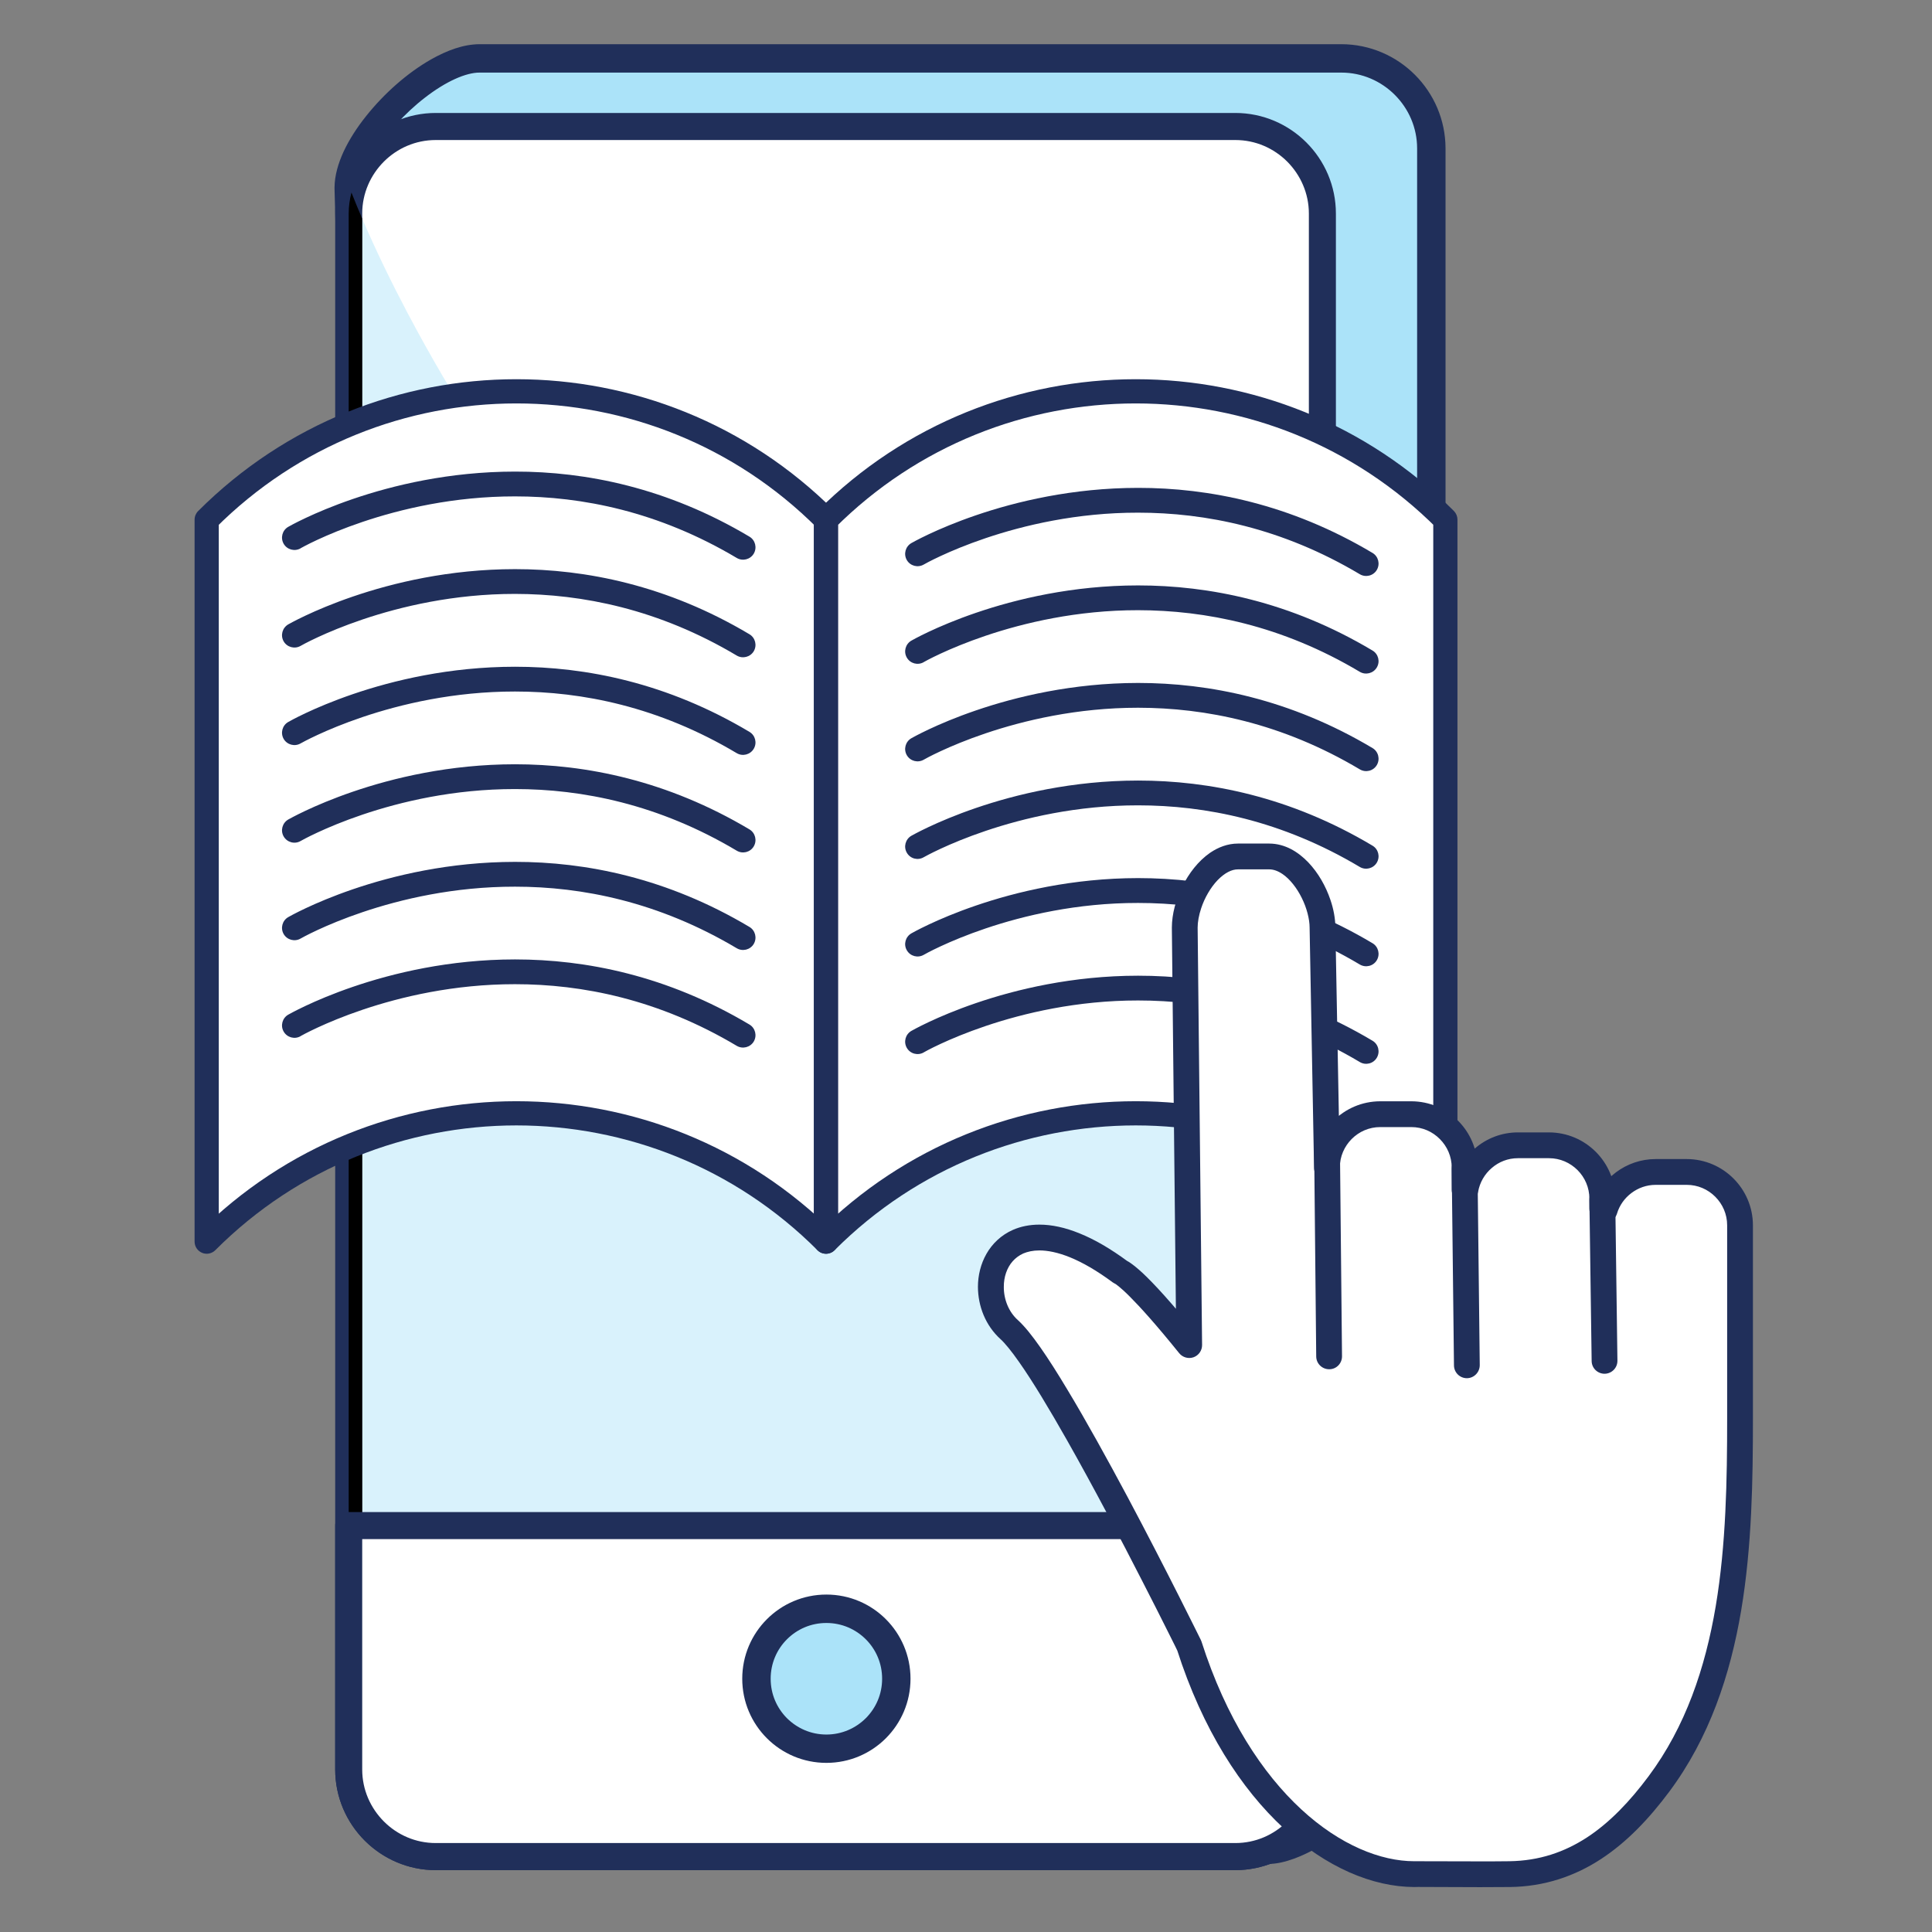 <svg xmlns="http://www.w3.org/2000/svg" xmlns:xlink="http://www.w3.org/1999/xlink" width="500" zoomAndPan="magnify" viewBox="0 0 375 375" height="500" preserveAspectRatio="xMidYMid meet" version="1.0"><rect x="0" y="0" width="375" height="375" fill="#808080" stroke="none"/><defs><clipPath id="id1"><path d="M 64 8.547 L 281 8.547 L 281 362 L 64 362 Z M 64 8.547 " clip-rule="nonzero"/></clipPath><clipPath id="id2"><path d="M 37.5 73 L 163 73 L 163 244 L 37.5 244 Z M 37.5 73 " clip-rule="nonzero"/></clipPath><clipPath id="id3"><path d="M 189 163 L 340.5 163 L 340.5 366.297 L 189 366.297 Z M 189 163 " clip-rule="nonzero"/></clipPath></defs><path fill="rgb(67.059%, 89.02%, 97.649%)" d="M 246.098 359.047 L 93.094 347.141 C 83.477 347.141 75.621 339.27 75.621 329.66 L 67.68 36.449 C 67.68 26.836 83.477 11.332 93.094 11.332 L 260.34 11.332 C 269.961 11.332 277.828 19.203 277.828 28.816 L 277.828 329.66 C 277.828 339.266 255.715 359.047 246.098 359.047 " fill-opacity="1" fill-rule="nonzero"/><g clip-path="url(#id1)"><path fill="rgb(12.549%, 18.43%, 35.289%)" d="M 246.098 359.047 L 246.324 356.293 L 93.305 344.402 L 93.094 344.387 C 89.047 344.387 85.379 342.738 82.699 340.059 C 80.02 337.379 78.371 333.711 78.371 329.66 L 78.371 329.59 L 70.43 36.379 L 67.68 36.449 L 70.43 36.449 C 70.418 34.801 71.191 32.402 72.688 29.848 C 74.887 26.035 78.598 21.934 82.516 18.926 C 84.461 17.418 86.465 16.172 88.312 15.336 C 90.16 14.492 91.836 14.078 93.094 14.09 L 260.344 14.09 C 264.391 14.09 268.055 15.738 270.734 18.414 C 273.414 21.098 275.062 24.77 275.062 28.816 L 275.062 329.66 C 275.078 330.324 274.852 331.367 274.316 332.594 C 273.398 334.766 271.609 337.461 269.297 340.172 C 265.828 344.246 261.215 348.395 256.816 351.441 C 254.617 352.98 252.457 354.223 250.57 355.066 C 248.695 355.898 247.059 356.293 246.098 356.293 L 246.098 359.047 L 246.324 356.293 L 246.098 359.047 L 246.098 361.797 C 247.777 361.797 249.457 361.387 251.176 360.766 C 254.195 359.652 257.41 357.789 260.637 355.492 C 265.477 352.047 270.297 347.605 274.035 343.105 C 275.895 340.848 277.477 338.578 278.633 336.348 C 279.789 334.117 280.562 331.934 280.578 329.66 L 280.578 28.816 C 280.562 17.664 271.496 8.59 260.344 8.578 L 93.094 8.578 C 89.949 8.594 86.805 9.77 83.699 11.512 C 79.074 14.137 74.535 18.16 71.039 22.562 C 69.273 24.773 67.793 27.078 66.707 29.395 C 65.637 31.723 64.945 34.078 64.93 36.449 L 64.93 36.535 L 72.855 329.73 L 75.621 329.66 L 72.855 329.66 C 72.871 340.805 81.938 349.891 93.094 349.902 L 93.094 347.141 L 92.883 349.891 L 245.887 361.797 L 246.098 361.797 L 246.098 359.047 " fill-opacity="1" fill-rule="nonzero"/></g><path fill="rgb(100%, 100%, 100%)" d="M 239.781 360.355 L 84.574 360.355 C 75.281 360.355 67.68 352.754 67.68 343.457 L 67.68 41.457 C 67.68 32.16 75.281 24.555 84.574 24.555 L 239.781 24.555 C 249.074 24.555 256.676 32.16 256.676 41.457 L 256.676 343.457 C 256.676 352.754 249.074 360.355 239.781 360.355 " fill-opacity="1" fill-rule="nonzero"/><path fill="rgb(12.549%, 18.43%, 35.289%)" d="M 239.781 360.355 L 239.781 357.734 L 84.574 357.734 C 80.656 357.734 77.102 356.141 74.508 353.543 C 71.91 350.934 70.305 347.379 70.305 343.457 L 70.305 41.457 C 70.305 37.535 71.91 33.98 74.508 31.371 C 77.102 28.777 80.656 27.18 84.574 27.18 L 239.781 27.18 C 243.703 27.18 247.254 28.777 249.852 31.371 C 252.445 33.98 254.051 37.535 254.051 41.457 L 254.051 343.457 C 254.051 347.379 252.445 350.934 249.852 353.543 C 247.254 356.141 243.703 357.734 239.781 357.734 L 239.781 362.996 C 250.539 362.98 259.297 354.223 259.297 343.457 L 259.297 41.457 C 259.297 30.695 250.539 21.934 239.781 21.926 L 84.574 21.926 C 73.828 21.934 65.07 30.695 65.059 41.457 L 65.059 343.457 C 65.07 354.223 73.828 362.98 84.574 362.996 L 239.781 362.996 L 239.781 360.359 " fill-opacity="1" fill-rule="nonzero"/><path fill="rgb(85.1%, 94.899%, 98.819%)" d="M 239.781 360.355 L 239.781 357.734 L 84.574 357.734 C 80.656 357.734 77.102 356.141 74.508 353.543 C 71.91 350.934 70.305 347.379 70.305 343.457 L 70.305 42.445 C 73.039 48.793 76.027 54.93 79.102 60.742 C 96.504 93.738 120.184 123.926 146.215 150.547 C 176.309 181.301 212.988 207.863 251.699 226.539 C 252.473 226.922 253.262 227.289 254.051 227.652 L 254.051 343.457 C 254.051 347.379 252.445 350.934 249.852 353.543 C 247.254 356.141 243.703 357.734 239.781 357.734 L 239.781 360.355 " fill-opacity="1" fill-rule="nonzero"/><path fill="rgb(0%, 0%, 0%)" d="M 239.781 360.355 L 239.781 357.734 C 243.703 357.734 247.254 356.141 249.852 353.543 C 252.445 350.934 254.051 347.379 254.051 343.457 L 254.051 227.652 C 254.926 228.062 255.801 228.473 256.676 228.867 L 256.676 343.457 C 256.676 352.754 249.074 360.359 239.781 360.359 L 84.574 360.359 C 75.281 360.359 67.68 352.754 67.68 343.457 L 67.68 41.457 C 67.68 40.047 67.879 38.68 68.215 37.367 C 68.895 39.074 69.586 40.766 70.305 42.445 L 70.305 343.457 C 70.305 347.379 71.91 350.934 74.508 353.543 C 77.102 356.141 80.656 357.734 84.574 357.734 L 239.781 357.734 L 239.781 360.355 " fill-opacity="1" fill-rule="nonzero"/><path fill="rgb(100%, 100%, 100%)" d="M 67.68 296.113 L 67.68 343.457 C 67.68 352.754 75.281 360.355 84.574 360.355 L 239.781 360.355 C 249.074 360.355 256.676 352.754 256.676 343.457 L 256.676 296.113 L 67.68 296.113 " fill-opacity="1" fill-rule="nonzero"/><path fill="rgb(12.549%, 18.43%, 35.289%)" d="M 67.68 296.113 L 65.059 296.113 L 65.059 343.457 C 65.07 354.223 73.828 362.98 84.574 362.996 L 239.781 362.996 C 250.539 362.98 259.297 354.223 259.297 343.457 L 259.297 296.113 C 259.297 295.422 259.016 294.746 258.535 294.254 C 258.043 293.773 257.367 293.492 256.676 293.492 L 67.68 293.492 C 66.988 293.492 66.312 293.773 65.82 294.254 C 65.34 294.746 65.059 295.422 65.059 296.113 L 67.68 296.113 L 67.68 298.738 L 254.051 298.738 L 254.051 343.457 C 254.051 347.379 252.445 350.934 249.852 353.543 C 247.254 356.141 243.703 357.734 239.781 357.734 L 84.574 357.734 C 80.656 357.734 77.102 356.141 74.508 353.543 C 71.91 350.934 70.305 347.379 70.305 343.457 L 70.305 296.113 L 67.68 296.113 L 67.68 298.738 L 67.68 296.113 " fill-opacity="1" fill-rule="nonzero"/><path fill="rgb(67.059%, 89.02%, 97.649%)" d="M 173.98 325.84 C 173.98 333.344 167.891 339.422 160.402 339.422 C 152.898 339.422 146.82 333.344 146.82 325.84 C 146.82 318.332 152.898 312.266 160.402 312.266 C 167.891 312.266 173.98 318.332 173.98 325.84 " fill-opacity="1" fill-rule="nonzero"/><path fill="rgb(12.549%, 18.43%, 35.289%)" d="M 173.98 325.84 L 171.219 325.84 C 171.219 328.844 170.02 331.523 168.059 333.496 C 166.086 335.457 163.391 336.672 160.402 336.672 C 157.398 336.672 154.719 335.457 152.742 333.496 C 150.785 331.523 149.586 328.844 149.586 325.84 C 149.586 322.848 150.785 320.152 152.742 318.191 C 154.719 316.219 157.398 315.02 160.402 315.02 C 163.391 315.02 166.086 316.219 168.059 318.191 C 170.02 320.152 171.219 322.848 171.219 325.84 L 176.73 325.84 C 176.73 316.824 169.426 309.504 160.402 309.504 C 151.375 309.504 144.07 316.824 144.07 325.84 C 144.07 334.867 151.375 342.172 160.402 342.172 C 169.426 342.172 176.73 334.867 176.73 325.84 L 173.98 325.84 " fill-opacity="1" fill-rule="nonzero"/><path fill="rgb(100%, 100%, 100%)" d="M 160.332 241 C 127.133 207.793 73.32 207.793 40.125 241 L 40.125 100.863 C 73.32 67.652 127.133 67.652 160.332 100.863 L 160.332 241 " fill-opacity="1" fill-rule="nonzero"/><g clip-path="url(#id2)"><path fill="rgb(12.549%, 18.43%, 35.289%)" d="M 160.332 241 L 161.996 239.336 C 144.945 222.281 122.578 213.746 100.227 213.746 C 77.875 213.746 55.512 222.281 38.461 239.336 L 40.125 241 L 42.465 241 L 42.465 100.863 L 40.125 100.863 L 41.789 102.527 C 57.922 86.375 79.074 78.305 100.227 78.305 C 121.383 78.305 142.535 86.375 158.668 102.527 L 160.332 100.863 L 157.977 100.863 L 157.977 241 L 160.332 241 L 161.996 239.336 L 160.332 241 L 162.688 241 L 162.688 100.863 C 162.688 100.242 162.445 99.648 161.996 99.195 C 144.945 82.141 122.578 73.605 100.227 73.605 C 77.875 73.605 55.512 82.141 38.461 99.195 C 38.023 99.633 37.77 100.242 37.77 100.863 L 37.77 241 C 37.77 241.957 38.348 242.805 39.223 243.172 C 40.098 243.539 41.113 243.34 41.789 242.664 C 57.922 226.512 79.074 218.457 100.227 218.441 C 121.383 218.457 142.535 226.512 158.668 242.664 C 159.344 243.34 160.359 243.539 161.234 243.172 C 162.109 242.805 162.688 241.957 162.688 241 L 160.332 241 " fill-opacity="1" fill-rule="nonzero"/></g><path fill="rgb(100%, 100%, 100%)" d="M 280.551 241 C 247.355 207.793 193.527 207.793 160.332 241 L 160.332 100.863 C 193.527 67.652 247.355 67.652 280.551 100.863 L 280.551 241 " fill-opacity="1" fill-rule="nonzero"/><path fill="rgb(12.549%, 18.43%, 35.289%)" d="M 280.551 241 L 282.215 239.336 C 265.164 222.281 242.785 213.746 220.449 213.746 C 198.098 213.746 175.715 222.281 158.668 239.336 L 160.332 241 L 162.688 241 L 162.688 100.863 L 160.332 100.863 L 161.996 102.527 C 178.141 86.375 199.281 78.305 220.449 78.305 C 241.602 78.305 262.738 86.375 278.887 102.527 L 280.551 100.863 L 278.195 100.863 L 278.195 241 L 280.551 241 L 282.215 239.336 L 280.551 241 L 282.891 241 L 282.891 100.863 C 282.891 100.242 282.652 99.648 282.215 99.195 C 265.164 82.141 242.785 73.605 220.449 73.605 C 198.094 73.605 175.715 82.141 158.668 99.195 C 158.23 99.633 157.977 100.242 157.977 100.863 L 157.977 241 C 157.977 241.957 158.555 242.805 159.43 243.172 C 160.316 243.539 161.316 243.34 161.996 242.664 C 178.141 226.512 199.281 218.457 220.449 218.441 C 241.602 218.457 262.738 226.512 278.887 242.664 C 279.547 243.34 280.562 243.539 281.453 243.172 C 282.328 242.805 282.891 241.957 282.891 241 L 280.551 241 " fill-opacity="1" fill-rule="nonzero"/><path fill="rgb(12.549%, 18.43%, 35.289%)" d="M 179.297 109.578 C 179.637 109.367 197.152 99.48 220.898 99.508 C 233.914 99.508 248.777 102.426 263.938 111.457 C 265.082 112.133 266.562 111.766 267.238 110.625 C 267.914 109.48 267.547 108 266.406 107.324 C 250.43 97.801 234.621 94.684 220.898 94.695 C 195.418 94.711 177.098 105.305 176.887 105.418 C 175.746 106.082 175.348 107.547 176.012 108.707 C 176.676 109.848 178.141 110.242 179.297 109.578 " fill-opacity="1" fill-rule="nonzero"/><path fill="rgb(12.549%, 18.43%, 35.289%)" d="M 179.297 128.523 L 179.297 128.512 C 179.637 128.312 197.152 118.426 220.898 118.438 C 233.902 118.453 248.777 121.359 263.938 130.402 C 265.082 131.078 266.562 130.699 267.238 129.555 C 267.914 128.426 267.547 126.945 266.406 126.27 C 250.43 116.73 234.621 113.629 220.898 113.629 C 195.418 113.641 177.098 124.238 176.887 124.352 C 175.746 125.012 175.348 126.492 176.012 127.637 C 176.676 128.793 178.141 129.188 179.297 128.523 " fill-opacity="1" fill-rule="nonzero"/><path fill="rgb(12.549%, 18.43%, 35.289%)" d="M 179.297 147.457 C 179.637 147.246 197.152 137.371 220.898 137.371 C 233.914 137.383 248.777 140.305 263.938 149.332 C 265.082 150.012 266.562 149.645 267.238 148.5 C 267.914 147.359 267.547 145.875 266.406 145.199 C 250.43 135.676 234.621 132.559 220.898 132.559 C 195.418 132.59 177.098 143.184 176.887 143.297 C 175.746 143.957 175.348 145.426 176.012 146.582 C 176.676 147.727 178.141 148.121 179.297 147.457 " fill-opacity="1" fill-rule="nonzero"/><path fill="rgb(12.549%, 18.43%, 35.289%)" d="M 179.297 166.387 C 179.637 166.191 197.152 156.301 220.898 156.316 C 233.902 156.316 248.777 159.234 263.938 168.277 C 265.082 168.957 266.562 168.574 267.238 167.434 C 267.914 166.289 267.547 164.82 266.406 164.145 C 250.43 154.609 234.621 151.504 220.898 151.504 C 195.418 151.52 177.098 162.129 176.887 162.227 C 175.746 162.891 175.348 164.371 176.012 165.512 C 176.676 166.672 178.141 167.066 179.297 166.387 " fill-opacity="1" fill-rule="nonzero"/><path fill="rgb(12.549%, 18.43%, 35.289%)" d="M 179.297 185.332 C 179.637 185.121 197.152 175.234 220.898 175.262 C 233.902 175.262 248.777 178.18 263.938 187.211 C 265.082 187.887 266.562 187.52 267.238 186.379 C 267.914 185.234 267.547 183.754 266.406 183.078 C 250.43 173.555 234.621 170.438 220.898 170.438 C 195.418 170.465 177.098 181.059 176.887 181.172 C 175.746 181.836 175.348 183.301 176.012 184.445 C 176.676 185.602 178.141 185.996 179.297 185.332 " fill-opacity="1" fill-rule="nonzero"/><path fill="rgb(12.549%, 18.43%, 35.289%)" d="M 179.297 204.266 C 179.637 204.055 197.152 194.18 220.898 194.191 C 233.914 194.191 248.777 197.113 263.938 206.141 C 265.082 206.832 266.562 206.453 267.238 205.309 C 267.914 204.168 267.547 202.684 266.406 202.008 C 250.43 192.484 234.621 189.383 220.898 189.383 C 195.418 189.395 177.098 199.992 176.887 200.102 C 175.746 200.766 175.348 202.234 176.012 203.391 C 176.676 204.547 178.141 204.93 179.297 204.277 " fill-opacity="1" fill-rule="nonzero"/><path fill="rgb(12.549%, 18.43%, 35.289%)" d="M 58.344 106.434 L 58.344 106.418 C 58.699 106.207 76.199 96.332 99.961 96.348 C 112.961 96.348 127.824 99.27 143 108.297 C 144.141 108.973 145.621 108.605 146.301 107.465 C 146.977 106.32 146.609 104.84 145.469 104.164 C 129.488 94.641 113.68 91.523 99.961 91.535 C 74.465 91.551 56.16 102.145 55.949 102.258 C 54.793 102.922 54.398 104.387 55.059 105.547 C 55.723 106.703 57.203 107.082 58.344 106.434 " fill-opacity="1" fill-rule="nonzero"/><path fill="rgb(12.549%, 18.43%, 35.289%)" d="M 58.344 125.367 C 58.699 125.152 76.199 115.266 99.961 115.277 C 112.961 115.293 127.824 118.199 143 127.242 C 144.141 127.918 145.621 127.539 146.301 126.41 C 146.977 125.266 146.609 123.785 145.469 123.109 C 129.488 113.586 113.68 110.469 99.961 110.469 C 74.465 110.484 56.16 121.09 55.949 121.191 C 54.793 121.867 54.398 123.332 55.059 124.492 C 55.723 125.633 57.203 126.027 58.344 125.367 " fill-opacity="1" fill-rule="nonzero"/><path fill="rgb(12.549%, 18.43%, 35.289%)" d="M 58.344 144.297 C 58.699 144.098 76.199 134.211 99.961 134.223 C 112.961 134.223 127.824 137.145 143 146.188 C 144.141 146.863 145.621 146.484 146.301 145.34 C 146.977 144.199 146.609 142.73 145.469 142.055 C 129.488 132.516 113.68 129.414 99.961 129.414 C 74.465 129.43 56.16 140.023 55.949 140.137 C 54.793 140.797 54.398 142.266 55.059 143.422 C 55.723 144.566 57.203 144.961 58.344 144.297 " fill-opacity="1" fill-rule="nonzero"/><path fill="rgb(12.549%, 18.43%, 35.289%)" d="M 58.344 163.242 C 58.699 163.031 76.199 153.141 99.961 153.156 C 112.961 153.156 127.824 156.074 143 165.117 C 144.141 165.797 145.621 165.43 146.301 164.285 C 146.977 163.145 146.609 161.664 145.469 160.984 C 129.488 151.465 113.68 148.344 99.961 148.344 C 74.465 148.359 56.16 158.969 55.949 159.066 C 54.793 159.742 54.398 161.211 55.059 162.355 C 55.723 163.512 57.203 163.906 58.344 163.242 " fill-opacity="1" fill-rule="nonzero"/><path fill="rgb(12.549%, 18.43%, 35.289%)" d="M 58.344 182.172 C 58.699 181.961 76.199 172.074 99.961 172.102 C 112.961 172.102 127.824 175.023 143 184.051 C 144.141 184.727 145.621 184.359 146.301 183.219 C 146.977 182.074 146.609 180.594 145.469 179.918 C 129.488 170.395 113.68 167.277 99.961 167.289 C 74.465 167.305 56.16 177.898 55.949 178.012 C 54.793 178.676 54.398 180.141 55.059 181.301 C 55.723 182.441 57.203 182.836 58.344 182.172 " fill-opacity="1" fill-rule="nonzero"/><path fill="rgb(12.549%, 18.43%, 35.289%)" d="M 58.344 201.121 L 58.344 201.105 C 58.699 200.906 76.199 191.02 99.961 191.031 C 112.961 191.031 127.824 193.953 143 202.996 C 144.141 203.672 145.621 203.293 146.301 202.164 C 146.977 201.02 146.609 199.539 145.469 198.863 C 129.488 189.34 113.68 186.223 99.961 186.223 C 74.465 186.238 56.16 196.844 55.949 196.945 C 54.793 197.605 54.398 199.086 55.059 200.23 C 55.723 201.387 57.203 201.781 58.344 201.121 " fill-opacity="1" fill-rule="nonzero"/><path fill="rgb(100%, 100%, 100%)" d="M 327.398 227.473 L 321.359 227.473 C 316.707 227.473 312.758 230.59 311.461 234.82 C 311.305 234.75 311.164 234.68 311.012 234.609 L 311.012 232.664 C 311.012 226.965 306.355 222.309 300.66 222.309 L 294.625 222.309 C 289.52 222.309 285.262 226.047 284.441 230.926 L 284.273 230.926 L 284.273 226.625 C 284.273 220.926 279.621 216.27 273.938 216.27 L 267.902 216.27 C 262.203 216.27 257.551 220.926 257.551 226.625 L 256.691 180.043 C 256.691 174.344 252.035 166.234 246.34 166.234 L 240.305 166.234 C 234.621 166.234 229.965 174.344 229.965 180.043 L 230.828 261.074 C 220.039 247.672 217.457 246.883 217.457 246.883 C 194.176 229.645 187.281 250.34 195.895 258.098 C 204.527 265.871 230.828 319.391 230.828 319.391 C 240.738 350.383 260.566 364.18 275.176 363.758 C 281.113 363.758 287.066 363.828 293.004 363.758 C 305.609 363.617 314.523 356.293 321.98 346.277 C 336.984 326.191 337.734 299.09 337.734 275.293 L 337.734 237.824 C 337.734 232.141 333.078 227.473 327.398 227.473 " fill-opacity="1" fill-rule="nonzero"/><g clip-path="url(#id3)"><path fill="rgb(12.549%, 18.43%, 35.289%)" d="M 327.398 227.473 L 327.398 224.973 L 321.359 224.973 C 318.469 224.973 315.789 225.945 313.648 227.555 C 311.504 229.176 309.883 231.449 309.062 234.086 L 311.461 234.82 L 312.492 232.535 C 312.363 232.48 312.207 232.406 312.012 232.324 L 311.012 234.609 L 313.52 234.609 L 313.52 232.664 C 313.508 225.566 307.754 219.812 300.66 219.797 L 294.625 219.797 C 291.449 219.797 288.531 220.969 286.305 222.887 C 284.062 224.805 282.48 227.473 281.973 230.504 L 284.441 230.926 L 284.441 228.43 L 284.273 228.43 L 284.273 230.926 L 286.781 230.926 L 286.781 226.625 C 286.77 219.527 281.016 213.773 273.938 213.758 L 267.902 213.758 C 260.809 213.773 255.055 219.527 255.055 226.625 L 257.551 226.625 L 260.059 226.566 L 259.199 179.988 L 256.691 180.043 L 259.199 180.043 C 259.184 178.281 258.848 176.461 258.242 174.684 C 257.34 172.016 255.887 169.434 253.926 167.375 C 252.938 166.348 251.824 165.457 250.555 164.793 C 249.301 164.145 247.863 163.734 246.34 163.734 L 240.305 163.734 C 238.273 163.734 236.426 164.469 234.875 165.527 C 232.547 167.148 230.77 169.504 229.488 172.059 C 228.23 174.625 227.469 177.391 227.457 180.043 L 227.457 180.07 L 228.316 261.102 L 230.828 261.074 L 232.773 259.508 C 227.344 252.75 223.945 249.125 221.816 247.121 C 220.742 246.133 219.996 245.543 219.445 245.16 C 218.895 244.781 218.543 244.609 218.191 244.484 L 217.457 246.883 L 218.953 244.879 C 215.555 242.367 212.453 240.574 209.59 239.418 C 206.742 238.25 204.133 237.699 201.75 237.699 C 199.859 237.699 198.125 238.051 196.613 238.715 C 194.332 239.715 192.582 241.41 191.469 243.371 C 190.355 245.332 189.816 247.559 189.816 249.789 C 189.832 253.484 191.258 257.277 194.23 259.957 C 195.035 260.68 196.348 262.273 197.828 264.402 C 200.449 268.125 203.707 273.543 207.094 279.523 C 212.184 288.496 217.555 298.754 221.645 306.75 C 223.703 310.758 225.441 314.188 226.652 316.625 C 227.273 317.84 227.738 318.812 228.078 319.477 C 228.402 320.141 228.57 320.492 228.57 320.492 L 230.828 319.391 L 228.441 320.152 C 233.434 335.77 240.922 347.254 249.172 354.871 C 257.438 362.473 266.434 366.254 274.516 366.27 C 274.754 366.27 275.008 366.27 275.246 366.254 L 275.176 363.758 L 275.176 366.254 C 279.195 366.254 283.23 366.297 287.277 366.297 C 289.195 366.297 291.113 366.281 293.031 366.27 C 299.812 366.199 305.723 364.137 310.797 360.809 C 315.875 357.48 320.148 352.922 323.984 347.789 C 331.797 337.309 335.844 325.105 337.961 312.59 C 340.059 300.078 340.242 287.215 340.242 275.293 L 340.242 237.824 C 340.23 230.742 334.477 224.988 327.398 224.973 L 327.398 229.98 C 329.555 229.98 331.5 230.855 332.926 232.281 C 334.363 233.719 335.238 235.668 335.238 237.824 L 335.238 275.293 C 335.238 287.156 335.039 299.754 333.023 311.758 C 330.992 323.777 327.156 335.164 319.98 344.785 C 316.355 349.648 312.449 353.754 308.051 356.633 C 303.648 359.496 298.797 361.176 292.973 361.262 C 291.07 361.289 289.18 361.289 287.277 361.289 C 283.258 361.289 279.223 361.262 275.176 361.262 L 274.516 361.262 C 268.043 361.273 260.09 358.145 252.57 351.188 C 245.055 344.246 237.977 333.539 233.211 318.629 L 233.07 318.289 C 233.055 318.277 226.484 304.875 218.812 290.473 C 214.961 283.277 210.859 275.828 207.137 269.664 C 205.289 266.574 203.523 263.797 201.93 261.523 C 200.324 259.238 198.93 257.477 197.574 256.234 C 195.781 254.641 194.824 252.188 194.84 249.789 C 194.824 247.871 195.445 246.062 196.559 244.809 C 197.109 244.188 197.785 243.68 198.617 243.297 C 199.465 242.945 200.48 242.707 201.75 242.707 C 203.344 242.707 205.332 243.086 207.699 244.047 C 210.082 245.02 212.848 246.586 215.965 248.898 C 216.188 249.066 216.457 249.195 216.723 249.281 L 217.219 247.645 L 216.441 249.168 C 216.457 249.18 216.555 249.223 216.723 249.281 L 217.219 247.645 L 216.441 249.168 L 216.457 249.141 L 216.441 249.168 L 216.457 249.141 L 216.441 249.168 C 216.484 249.195 217.387 249.746 219.332 251.707 C 221.293 253.668 224.34 257.023 228.879 262.652 C 229.543 263.473 230.672 263.797 231.672 263.441 C 232.676 263.078 233.336 262.117 233.324 261.059 L 232.461 180.016 L 229.965 180.043 L 232.461 180.043 C 232.461 178.957 232.703 177.617 233.152 176.277 C 233.816 174.258 235 172.227 236.34 170.832 C 237.016 170.141 237.723 169.59 238.387 169.25 C 239.062 168.898 239.684 168.742 240.305 168.742 L 246.34 168.742 C 247.156 168.742 248.016 169.027 248.949 169.66 C 250.328 170.594 251.711 172.328 252.672 174.289 C 253.645 176.234 254.195 178.406 254.195 180.043 L 254.195 180.086 L 255.055 226.668 C 255.066 228.035 256.195 229.137 257.578 229.121 C 258.945 229.105 260.059 227.992 260.059 226.625 C 260.059 224.465 260.934 222.52 262.359 221.082 C 263.797 219.641 265.742 218.766 267.902 218.766 L 273.938 218.766 C 276.094 218.766 278.039 219.641 279.465 221.082 C 280.902 222.52 281.777 224.465 281.777 226.625 L 281.777 230.926 C 281.777 231.59 282.043 232.238 282.512 232.703 C 282.977 233.168 283.625 233.438 284.273 233.438 L 284.441 233.438 C 285.668 233.438 286.699 232.551 286.895 231.352 C 287.219 229.504 288.18 227.867 289.562 226.695 C 290.93 225.512 292.691 224.805 294.625 224.805 L 300.66 224.805 C 302.816 224.805 304.762 225.68 306.203 227.117 C 307.625 228.543 308.5 230.504 308.5 232.66 L 308.5 234.609 C 308.5 235.609 309.094 236.512 310.008 236.906 C 310.121 236.949 310.25 237.02 310.418 237.09 C 311.082 237.402 311.828 237.402 312.492 237.105 C 313.152 236.809 313.648 236.246 313.859 235.555 C 314.34 233.945 315.34 232.551 316.664 231.562 C 317.977 230.574 319.598 229.98 321.359 229.98 L 327.398 229.98 L 327.398 227.469 " fill-opacity="1" fill-rule="nonzero"/></g><path fill="rgb(100%, 100%, 100%)" d="M 257.551 220.785 L 257.988 263.273 " fill-opacity="1" fill-rule="nonzero"/><path fill="rgb(12.549%, 18.43%, 35.289%)" d="M 255.055 220.797 L 255.477 263.301 C 255.492 264.684 256.633 265.785 258.016 265.77 C 259.398 265.77 260.496 264.629 260.484 263.246 L 260.059 220.758 C 260.047 219.375 258.902 218.258 257.52 218.273 C 256.141 218.289 255.039 219.43 255.055 220.797 " fill-opacity="1" fill-rule="nonzero"/><path fill="rgb(100%, 100%, 100%)" d="M 284.273 226.82 L 284.711 264.996 " fill-opacity="1" fill-rule="nonzero"/><path fill="rgb(12.549%, 18.43%, 35.289%)" d="M 281.777 226.852 L 282.215 265.023 C 282.227 266.406 283.355 267.52 284.738 267.508 C 286.121 267.492 287.219 266.348 287.219 264.969 L 286.781 226.793 C 286.77 225.41 285.641 224.297 284.258 224.312 C 282.863 224.324 281.762 225.469 281.777 226.852 " fill-opacity="1" fill-rule="nonzero"/><path fill="rgb(100%, 100%, 100%)" d="M 311.012 232.859 L 311.449 264.133 " fill-opacity="1" fill-rule="nonzero"/><path fill="rgb(12.549%, 18.43%, 35.289%)" d="M 308.5 232.887 L 308.938 264.176 C 308.953 265.559 310.094 266.66 311.477 266.645 C 312.859 266.617 313.957 265.488 313.941 264.105 L 313.52 232.816 C 313.492 231.434 312.352 230.336 310.969 230.348 C 309.586 230.375 308.484 231.504 308.5 232.887 " fill-opacity="1" fill-rule="nonzero"/></svg>